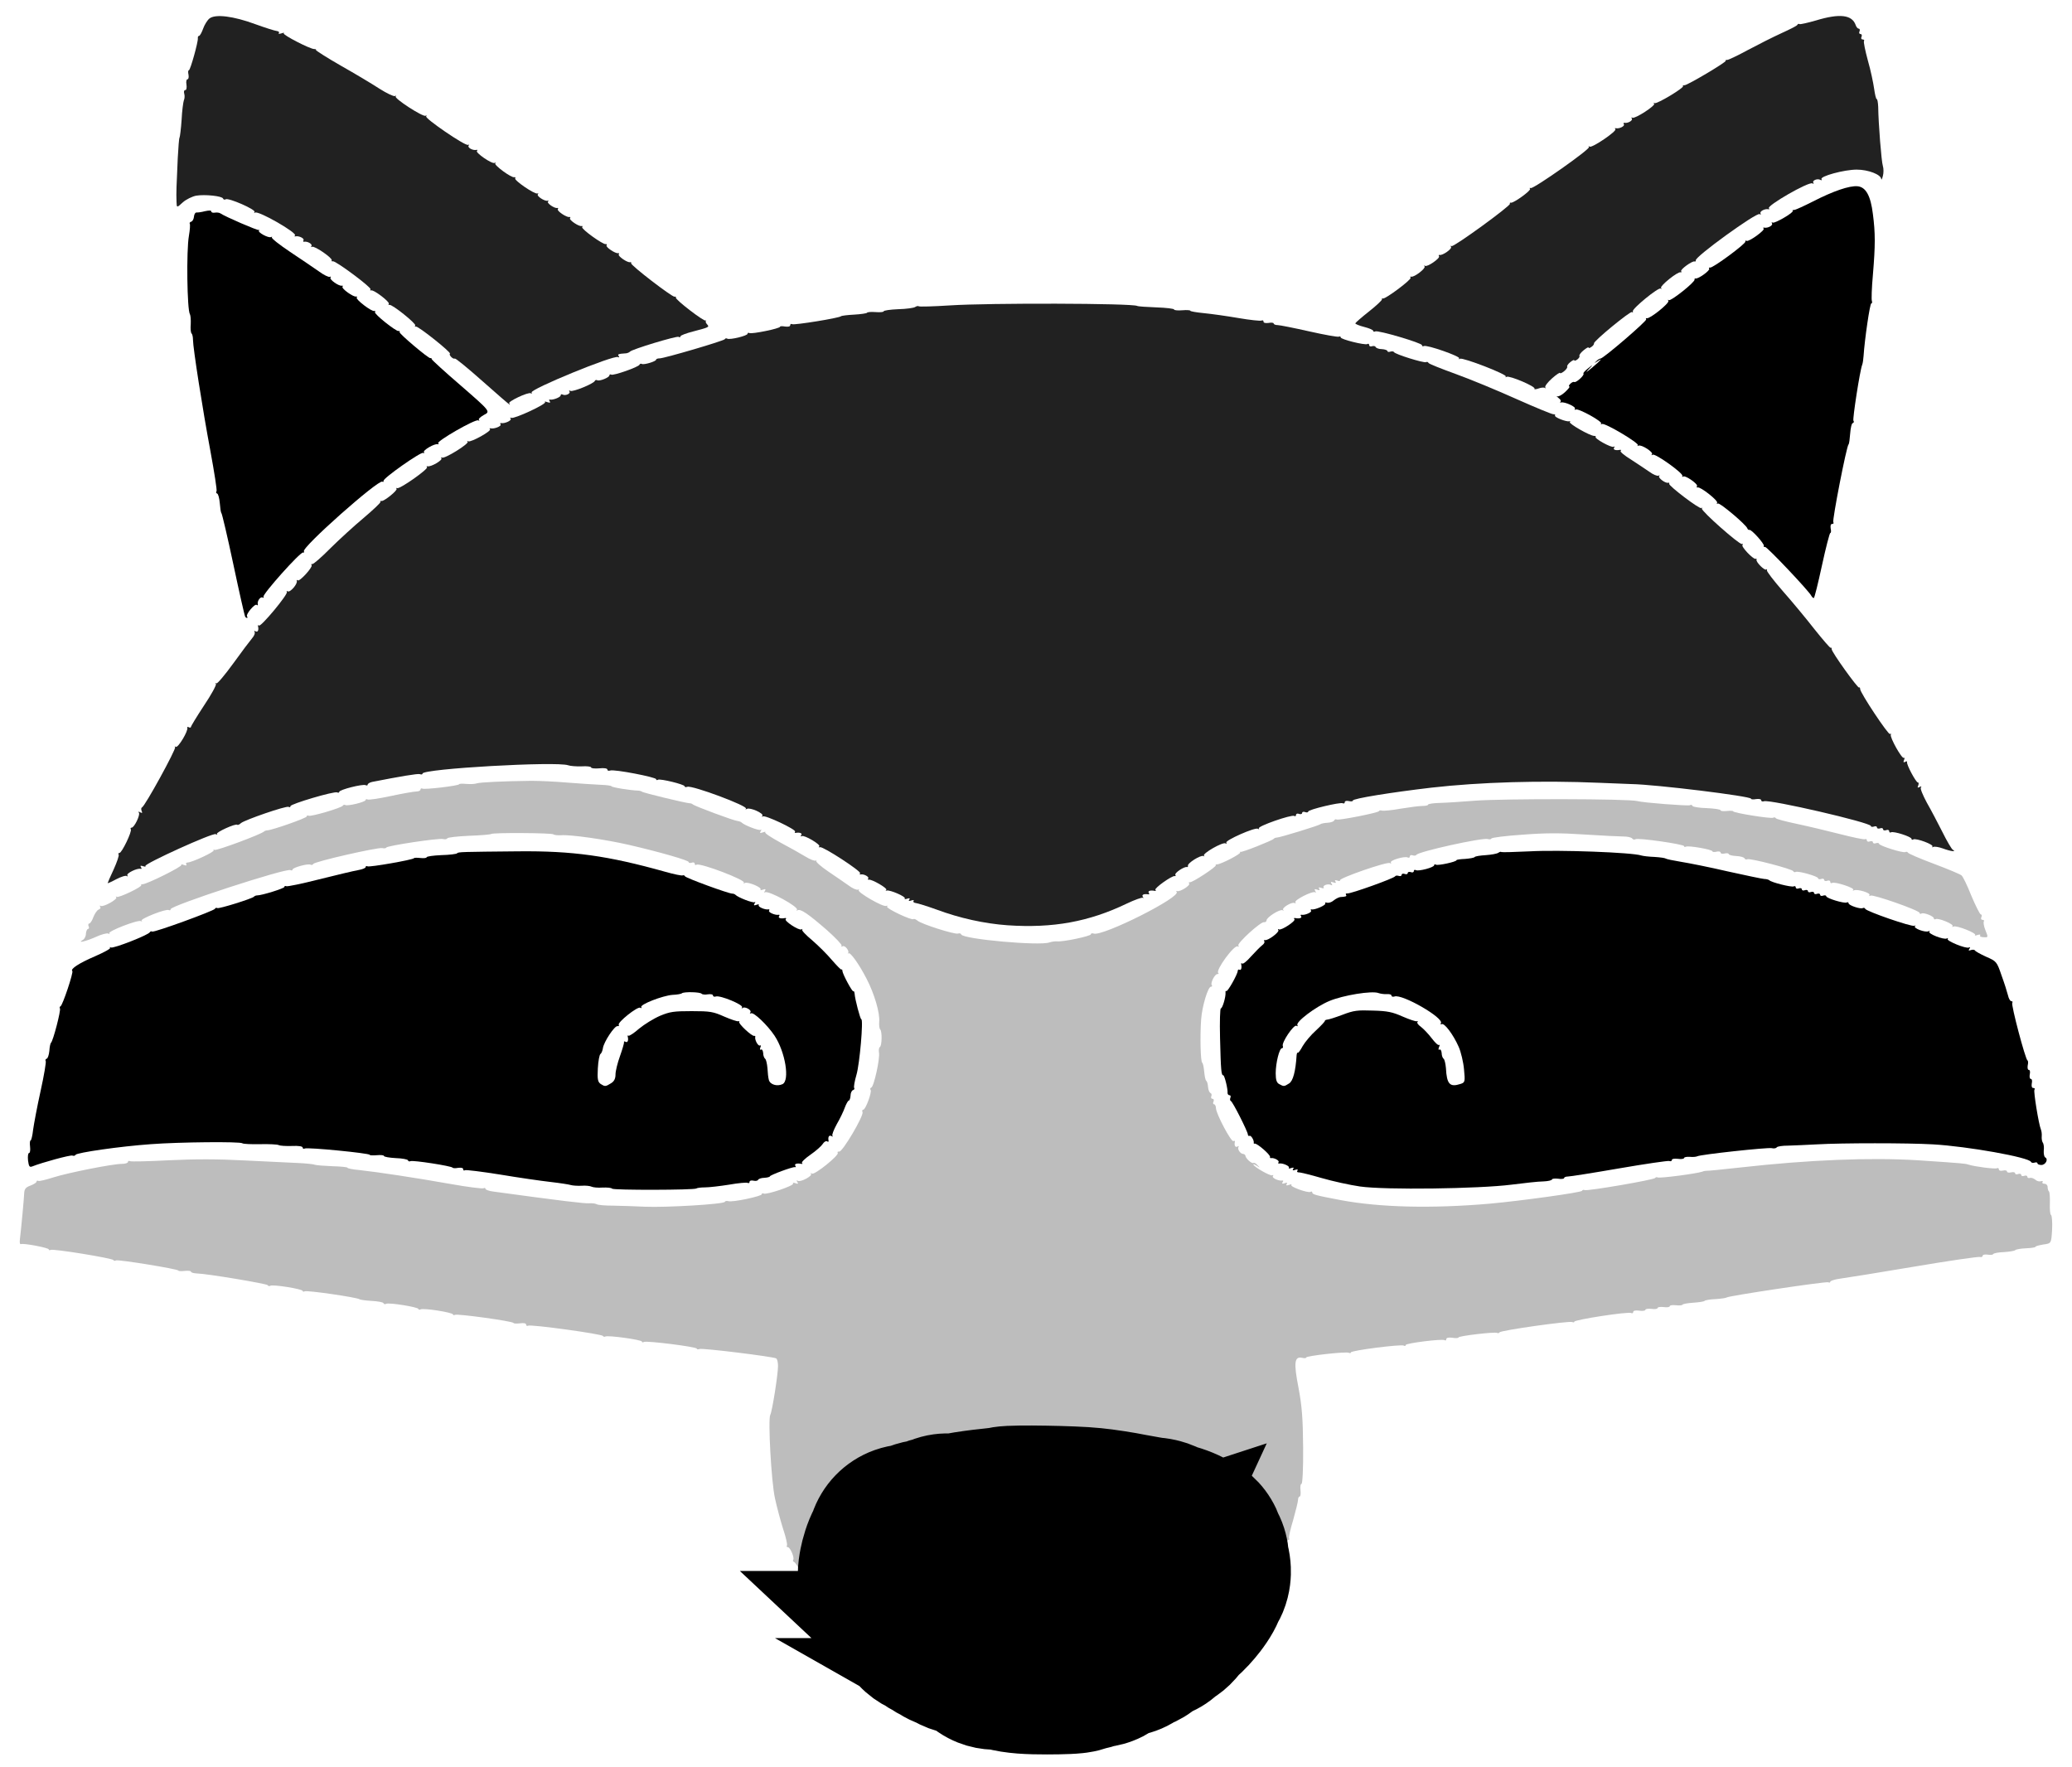 <svg width="102" height="87" viewBox="0 0 102 87" fill="none" xmlns="http://www.w3.org/2000/svg">
<path d="M49.9 83.619C48.78 83.566 47.35 83.343 46.36 83.067C46.09 82.996 45.83 82.951 45.78 82.978C45.74 83.005 45.7 82.987 45.7 82.943C45.7 82.836 44.9 82.56 44.77 82.631C44.71 82.658 44.7 82.64 44.73 82.596C44.79 82.507 44.36 82.337 44.17 82.382C44.12 82.391 44.11 82.355 44.14 82.311C44.18 82.266 44.11 82.204 44 82.168C43.9 82.142 43.54 81.937 43.21 81.723C42.89 81.51 42.58 81.359 42.54 81.394C42.5 81.43 42.5 81.412 42.54 81.35C42.58 81.287 42.51 81.181 42.37 81.1C42.23 81.029 41.9 80.727 41.63 80.433C41.35 80.148 41.09 79.935 41.05 79.97C41.02 80.006 40.99 79.988 41.01 79.944C41.05 79.792 40.89 79.543 40.79 79.597C40.74 79.623 40.7 79.614 40.71 79.57C40.74 79.392 40.69 79.267 40.6 79.321C40.54 79.356 40.5 79.347 40.51 79.303C40.54 79.125 40.49 79 40.4 79.054C40.34 79.089 40.31 79.08 40.32 79.036C40.37 78.876 40.18 78.564 40.07 78.618C40 78.653 39.98 78.653 40.02 78.609C40.1 78.537 39.23 76.936 39.09 76.891C39.04 76.873 39.02 76.829 39.05 76.784C39.12 76.686 38.9 76.162 38.78 76.162C38.73 76.162 38.71 76.126 38.74 76.081C38.77 76.046 38.69 75.672 38.55 75.263C38.42 74.853 38.24 74.177 38.15 73.759C37.97 72.967 37.8 69.852 37.92 69.647C38.01 69.496 38.3 67.663 38.3 67.245C38.3 67.067 38.26 66.897 38.21 66.871C38.05 66.782 34.59 66.355 34.44 66.408C34.36 66.435 34.3 66.426 34.3 66.39C34.3 66.301 31.82 65.99 31.7 66.061C31.64 66.097 31.6 66.079 31.6 66.043C31.6 65.954 29.93 65.723 29.8 65.794C29.76 65.821 29.7 65.803 29.68 65.767C29.64 65.669 26.14 65.189 26 65.26C25.95 65.287 25.9 65.269 25.9 65.207C25.9 65.144 25.79 65.118 25.6 65.144C25.44 65.162 25.29 65.162 25.28 65.127C25.24 65.038 22.52 64.664 22.4 64.726C22.35 64.753 22.3 64.744 22.3 64.708C22.3 64.611 20.84 64.379 20.7 64.459C20.65 64.486 20.6 64.477 20.6 64.441C20.6 64.344 19.14 64.112 19.01 64.183C18.96 64.219 18.9 64.201 18.88 64.157C18.87 64.103 18.6 64.059 18.3 64.041C18 64.023 17.73 63.987 17.7 63.961C17.61 63.872 15.11 63.507 15 63.569C14.95 63.596 14.9 63.587 14.9 63.551C14.9 63.454 13.44 63.222 13.31 63.293C13.26 63.329 13.2 63.311 13.18 63.267C13.15 63.196 10.17 62.697 9.68 62.688C9.52 62.679 9.4 62.644 9.4 62.599C9.4 62.564 9.27 62.546 9.1 62.564C8.94 62.581 8.79 62.581 8.78 62.546C8.74 62.466 5.82 61.994 5.71 62.047C5.66 62.083 5.6 62.065 5.58 62.03C5.54 61.941 2.61 61.46 2.49 61.531C2.44 61.558 2.4 61.54 2.4 61.505C2.4 61.425 1.13 61.184 1.02 61.247C0.98 61.264 0.96 61.158 0.98 61.006C1.06 60.312 1.18 59.004 1.19 58.755C1.2 58.532 1.26 58.452 1.5 58.363C1.67 58.301 1.8 58.212 1.8 58.167C1.8 58.123 1.84 58.105 1.88 58.132C1.93 58.159 2.26 58.078 2.62 57.963C3.35 57.731 5.54 57.295 6 57.295C6.17 57.295 6.3 57.251 6.3 57.197C6.3 57.153 6.34 57.135 6.4 57.162C6.45 57.189 7.32 57.171 8.32 57.117C9.63 57.055 10.69 57.055 12.05 57.126C13.1 57.18 14.27 57.233 14.65 57.251C15.04 57.269 15.42 57.304 15.5 57.34C15.59 57.367 15.98 57.393 16.38 57.411C16.77 57.42 17.1 57.456 17.1 57.482C17.1 57.518 17.36 57.571 17.68 57.598C18.59 57.696 20.52 57.989 22.17 58.283C23.01 58.434 23.74 58.523 23.8 58.497C23.85 58.47 23.9 58.479 23.9 58.523C23.9 58.568 24.07 58.63 24.28 58.657C27.66 59.12 28.79 59.253 29 59.235C29.14 59.227 29.31 59.244 29.37 59.28C29.44 59.324 29.8 59.351 30.17 59.351C30.55 59.36 31.26 59.378 31.75 59.404C32.79 59.449 35.64 59.28 35.68 59.164C35.7 59.12 35.78 59.111 35.85 59.129C36.04 59.2 37.5 58.888 37.5 58.791C37.5 58.746 37.54 58.728 37.59 58.755C37.72 58.835 39.11 58.363 39.04 58.265C39.01 58.221 39.07 58.212 39.16 58.248C39.29 58.292 39.31 58.274 39.25 58.185C39.2 58.114 39.21 58.087 39.28 58.132C39.42 58.203 40.02 57.883 39.92 57.785C39.88 57.74 39.9 57.74 39.97 57.776C40.11 57.847 41.32 56.868 41.24 56.753C41.21 56.708 41.24 56.681 41.31 56.69C41.47 56.726 42.53 54.919 42.46 54.75C42.43 54.679 42.45 54.626 42.5 54.626C42.61 54.626 42.93 53.763 42.86 53.656C42.82 53.611 42.84 53.558 42.89 53.54C43.02 53.504 43.33 52.09 43.27 51.814C43.25 51.698 43.27 51.573 43.31 51.547C43.42 51.493 43.43 50.764 43.33 50.675C43.29 50.639 43.27 50.479 43.28 50.319C43.33 49.883 43.04 48.913 42.66 48.183C42.28 47.444 41.86 46.866 41.77 46.928C41.73 46.955 41.72 46.946 41.75 46.919C41.83 46.812 41.59 46.519 41.48 46.581C41.42 46.617 41.4 46.608 41.43 46.554C41.46 46.51 41.14 46.172 40.72 45.798C39.78 44.979 39.41 44.73 39.26 44.81C39.2 44.837 39.18 44.828 39.23 44.792C39.36 44.659 37.8 43.804 37.65 43.929C37.6 43.965 37.61 43.938 37.65 43.867C37.71 43.769 37.69 43.751 37.56 43.795C37.47 43.831 37.41 43.822 37.44 43.787C37.51 43.68 36.81 43.395 36.67 43.466C36.6 43.502 36.58 43.502 36.62 43.457C36.75 43.333 34.48 42.469 34.29 42.567C34.24 42.603 34.2 42.576 34.2 42.523C34.2 42.461 34.13 42.434 34.05 42.47C33.97 42.496 33.9 42.478 33.9 42.434C33.9 42.354 32.49 41.944 30.95 41.589C29.79 41.322 28.09 41.081 27.63 41.117C27.45 41.126 27.28 41.108 27.24 41.072C27.16 41.001 24.26 40.983 24.18 41.055C24.15 41.081 23.66 41.126 23.09 41.144C22.52 41.17 22.04 41.224 22.02 41.268C22 41.313 21.91 41.331 21.81 41.304C21.58 41.25 19.06 41.633 19.02 41.722C19 41.758 18.91 41.775 18.82 41.749C18.6 41.704 15.46 42.416 15.42 42.532C15.4 42.576 15.34 42.594 15.29 42.567C15.17 42.496 14.4 42.71 14.4 42.808C14.4 42.852 14.35 42.861 14.3 42.834C14.09 42.719 8.4 44.579 8.4 44.757C8.4 44.81 8.36 44.828 8.31 44.801C8.18 44.721 6.88 45.237 6.97 45.326C7.02 45.362 7 45.371 6.94 45.344C6.79 45.264 5.28 45.851 5.38 45.949C5.42 45.985 5.4 45.994 5.33 45.958C5.26 45.922 4.98 46.002 4.71 46.127C4.23 46.341 3.77 46.447 4.08 46.27C4.16 46.225 4.23 46.092 4.23 45.958C4.24 45.833 4.29 45.727 4.34 45.727C4.38 45.727 4.4 45.664 4.36 45.593C4.33 45.522 4.35 45.46 4.4 45.46C4.44 45.46 4.54 45.317 4.6 45.139C4.67 44.97 4.78 44.801 4.86 44.774C4.94 44.748 4.97 44.685 4.93 44.632C4.9 44.587 4.91 44.561 4.96 44.596C5.09 44.668 5.82 44.258 5.72 44.169C5.68 44.134 5.7 44.116 5.75 44.151C5.86 44.205 7.03 43.644 6.95 43.573C6.92 43.555 6.96 43.529 7.02 43.529C7.25 43.52 9 42.648 8.93 42.576C8.89 42.541 8.94 42.541 9.04 42.576C9.16 42.621 9.21 42.612 9.17 42.55C9.14 42.505 9.16 42.461 9.23 42.461C9.46 42.452 10.59 41.927 10.52 41.855C10.48 41.811 10.5 41.811 10.56 41.838C10.66 41.891 12.88 41.063 13 40.93C13.03 40.903 13.1 40.877 13.15 40.877C13.37 40.877 15.1 40.272 15.1 40.191C15.1 40.147 15.14 40.129 15.19 40.156C15.29 40.218 16.84 39.764 16.88 39.657C16.9 39.622 16.96 39.604 17 39.631C17.12 39.693 18 39.48 18 39.382C18 39.346 18.04 39.328 18.09 39.355C18.14 39.391 18.66 39.31 19.24 39.186C19.82 39.061 20.39 38.963 20.5 38.963C20.61 38.963 20.7 38.919 20.7 38.865C20.7 38.821 20.74 38.794 20.79 38.821C20.9 38.883 22.6 38.678 22.6 38.607C22.6 38.581 22.76 38.572 22.95 38.59C23.14 38.607 23.38 38.598 23.47 38.563C23.64 38.51 24.72 38.456 26.15 38.438C26.54 38.438 27.35 38.474 27.95 38.527C28.56 38.572 29.29 38.625 29.57 38.634C29.86 38.643 30.1 38.678 30.1 38.705C30.1 38.759 31.04 38.91 31.4 38.919C31.48 38.919 31.57 38.946 31.6 38.972C31.65 39.026 33.78 39.542 33.95 39.542C34.01 39.542 34.07 39.568 34.1 39.595C34.17 39.675 36.11 40.396 36.3 40.414C36.38 40.423 36.47 40.458 36.5 40.485C36.62 40.618 37.38 40.912 37.45 40.85C37.5 40.814 37.49 40.841 37.45 40.912C37.39 41.01 37.41 41.028 37.56 40.974C37.66 40.939 37.71 40.939 37.67 40.974C37.63 41.01 37.97 41.233 38.41 41.473C38.86 41.713 39.42 42.025 39.65 42.167C39.88 42.309 40.11 42.398 40.16 42.363C40.21 42.327 40.22 42.336 40.18 42.372C40.14 42.416 40.41 42.656 40.78 42.906C41.15 43.155 41.6 43.466 41.79 43.6C41.98 43.742 42.18 43.822 42.24 43.795C42.3 43.769 42.31 43.778 42.27 43.813C42.17 43.911 43.49 44.676 43.63 44.596C43.68 44.57 43.7 44.579 43.67 44.632C43.61 44.721 44.89 45.326 44.97 45.246C45 45.219 45.08 45.255 45.16 45.317C45.34 45.486 47 46.011 47.16 45.958C47.23 45.931 47.3 45.949 47.32 46.002C47.41 46.234 51.19 46.572 51.66 46.394C51.77 46.358 51.93 46.332 52.03 46.341C52.32 46.376 53.7 46.083 53.7 45.994C53.7 45.949 53.76 45.931 53.84 45.958C54.28 46.109 58.19 44.143 57.92 43.902C57.88 43.867 57.9 43.858 57.95 43.867C58.1 43.911 58.61 43.582 58.54 43.493C58.51 43.449 58.52 43.422 58.57 43.431C58.68 43.466 59.91 42.656 59.85 42.594C59.82 42.576 59.86 42.55 59.92 42.55C60.12 42.541 61.11 42.025 61.05 41.962C61.02 41.927 61.03 41.918 61.06 41.936C61.12 41.98 62.62 41.384 62.7 41.295C62.73 41.259 62.8 41.233 62.85 41.233C63 41.233 64.94 40.636 65 40.574C65.03 40.547 65.18 40.512 65.35 40.503C65.51 40.494 65.66 40.441 65.68 40.387C65.7 40.343 65.75 40.316 65.8 40.343C65.9 40.396 67.84 40.013 67.88 39.933C67.9 39.889 67.97 39.88 68.03 39.907C68.1 39.924 68.52 39.889 68.95 39.809C69.39 39.737 69.87 39.675 70.03 39.675C70.18 39.675 70.3 39.648 70.3 39.613C70.3 39.568 70.58 39.533 70.93 39.524C71.27 39.515 72.02 39.462 72.6 39.417C74 39.31 80.2 39.319 80.6 39.435C80.88 39.515 83.1 39.684 83.19 39.64C83.24 39.604 83.3 39.622 83.32 39.675C83.33 39.72 83.65 39.773 84.02 39.782C84.4 39.8 84.7 39.844 84.7 39.889C84.7 39.924 84.83 39.942 85 39.924C85.16 39.907 85.31 39.907 85.32 39.942C85.36 40.022 87.19 40.316 87.29 40.254C87.34 40.227 87.4 40.236 87.42 40.28C87.43 40.316 87.9 40.441 88.45 40.556C89 40.672 89.96 40.903 90.59 41.063C91.22 41.224 91.77 41.339 91.81 41.313C91.86 41.286 91.9 41.313 91.9 41.366C91.9 41.428 91.97 41.455 92.05 41.419C92.13 41.393 92.2 41.411 92.2 41.464C92.2 41.517 92.27 41.544 92.35 41.508C92.43 41.482 92.5 41.5 92.5 41.535C92.5 41.633 93.69 42.007 93.8 41.944C93.85 41.918 93.9 41.936 93.92 41.971C93.93 42.016 94.51 42.265 95.2 42.523C95.89 42.781 96.5 43.039 96.56 43.093C96.63 43.146 96.85 43.6 97.05 44.107C97.26 44.605 97.47 45.015 97.51 45.015C97.56 45.015 97.57 45.077 97.54 45.148C97.5 45.219 97.53 45.282 97.6 45.282C97.66 45.282 97.69 45.317 97.66 45.362C97.63 45.406 97.66 45.602 97.74 45.798C97.88 46.145 97.88 46.154 97.65 46.136C97.52 46.136 97.44 46.092 97.48 46.047C97.51 46.002 97.45 45.994 97.34 46.029C97.24 46.065 97.19 46.065 97.23 46.029C97.32 45.94 96.31 45.54 96.17 45.611C96.1 45.638 96.08 45.638 96.12 45.593C96.21 45.504 95.42 45.175 95.29 45.246C95.24 45.273 95.2 45.255 95.2 45.211C95.2 45.104 94.71 44.908 94.59 44.97C94.54 45.006 94.5 44.988 94.5 44.944C94.5 44.819 92.21 44.018 92.08 44.089C92.02 44.125 92 44.116 92.03 44.062C92.1 43.956 91.42 43.751 91.26 43.831C91.2 43.858 91.19 43.849 91.23 43.804C91.32 43.715 90.32 43.386 90.19 43.466C90.14 43.493 90.1 43.466 90.1 43.413C90.1 43.351 90.03 43.324 89.95 43.359C89.87 43.386 89.8 43.368 89.8 43.315C89.8 43.262 89.73 43.235 89.65 43.27C89.57 43.297 89.5 43.279 89.5 43.235C89.5 43.137 88.51 42.861 88.4 42.923C88.35 42.95 88.3 42.932 88.28 42.888C88.24 42.781 86.13 42.229 86.01 42.3C85.96 42.327 85.9 42.3 85.88 42.256C85.86 42.203 85.68 42.149 85.47 42.14C85.27 42.131 85.1 42.087 85.1 42.042C85.1 42.007 85.01 41.989 84.9 42.016C84.79 42.042 84.7 42.025 84.7 41.971C84.7 41.918 84.61 41.9 84.5 41.927C84.39 41.953 84.3 41.944 84.3 41.909C84.3 41.82 83.12 41.615 83 41.678C82.94 41.704 82.9 41.695 82.9 41.651C82.9 41.562 80.65 41.233 80.51 41.313C80.46 41.348 80.38 41.331 80.35 41.277C80.31 41.224 80.12 41.179 79.92 41.179C79.72 41.179 78.85 41.135 78 41.081C76.81 41.001 76.1 41.001 74.95 41.09C74.13 41.144 73.44 41.233 73.42 41.277C73.4 41.322 73.32 41.331 73.24 41.304C72.99 41.224 69.79 41.927 69.72 42.087C69.7 42.123 69.62 42.131 69.54 42.105C69.46 42.078 69.4 42.105 69.4 42.167C69.4 42.22 69.36 42.238 69.3 42.212C69.15 42.131 68.4 42.354 68.47 42.461C68.5 42.514 68.48 42.523 68.42 42.487C68.28 42.407 65.89 43.235 65.96 43.342C65.99 43.377 65.93 43.386 65.84 43.351C65.72 43.315 65.69 43.324 65.74 43.395C65.79 43.466 65.75 43.484 65.64 43.44C65.51 43.395 65.49 43.413 65.55 43.502C65.6 43.573 65.59 43.6 65.52 43.564C65.38 43.484 65.09 43.591 65.16 43.689C65.19 43.733 65.13 43.742 65.04 43.706C64.92 43.671 64.89 43.68 64.94 43.751C64.99 43.822 64.95 43.84 64.84 43.795C64.71 43.751 64.69 43.769 64.75 43.867C64.79 43.938 64.8 43.965 64.75 43.929C64.64 43.831 63.69 44.312 63.77 44.418C63.8 44.472 63.79 44.481 63.73 44.454C63.6 44.383 63.08 44.694 63.17 44.792C63.22 44.828 63.2 44.837 63.14 44.81C63.01 44.739 62.35 45.157 62.35 45.308C62.34 45.371 62.29 45.406 62.23 45.397C62.06 45.362 60.89 46.438 60.96 46.545C61 46.599 60.99 46.617 60.93 46.59C60.76 46.492 59.83 47.764 59.97 47.898C60.01 47.925 59.99 47.951 59.93 47.951C59.8 47.951 59.58 48.387 59.65 48.494C59.69 48.539 59.67 48.574 59.61 48.574C59.47 48.574 59.18 49.518 59.13 50.176C59.07 51.022 59.1 52.25 59.18 52.312C59.22 52.339 59.26 52.534 59.28 52.757C59.3 52.971 59.34 53.175 59.38 53.202C59.42 53.228 59.46 53.362 59.47 53.513C59.48 53.656 59.54 53.789 59.59 53.807C59.64 53.825 59.66 53.896 59.63 53.967C59.6 54.038 59.63 54.092 59.69 54.092C59.75 54.092 59.77 54.154 59.74 54.225C59.7 54.296 59.72 54.359 59.76 54.359C59.81 54.359 59.86 54.448 59.86 54.563C59.88 54.857 60.61 56.236 60.72 56.174C60.76 56.147 60.8 56.156 60.79 56.201C60.75 56.388 60.81 56.503 60.92 56.441C60.98 56.406 61 56.414 60.97 56.459C60.9 56.566 61.06 56.806 61.2 56.806C61.25 56.806 61.3 56.85 61.31 56.895C61.32 57.028 61.62 57.295 61.7 57.251C61.74 57.224 61.84 57.278 61.91 57.367C62.04 57.5 62.03 57.509 61.88 57.393C61.78 57.331 61.7 57.295 61.7 57.322C61.7 57.429 62.54 57.91 62.63 57.856C62.69 57.829 62.7 57.847 62.66 57.901C62.6 57.989 62.96 58.15 63.13 58.114C63.18 58.105 63.18 58.141 63.14 58.194C63.09 58.274 63.12 58.283 63.24 58.248C63.35 58.203 63.39 58.221 63.34 58.292C63.29 58.363 63.33 58.372 63.46 58.328C63.56 58.292 63.61 58.292 63.57 58.328C63.48 58.417 64.38 58.737 64.51 58.675C64.56 58.639 64.6 58.657 64.6 58.702C64.6 58.799 64.76 58.844 65.98 59.075C67.91 59.44 70.48 59.502 73.35 59.253C74.91 59.111 77.85 58.702 77.88 58.621C77.9 58.577 77.96 58.559 78 58.586C78.12 58.648 81.44 58.078 81.48 57.989C81.5 57.954 81.56 57.936 81.6 57.963C81.69 58.016 83.53 57.776 83.8 57.678C83.88 57.642 83.98 57.634 84.02 57.634C84.06 57.642 84.81 57.571 85.67 57.473C89.06 57.091 92.1 56.975 94.4 57.117C96.68 57.269 96.74 57.278 96.9 57.331C97.2 57.429 98.23 57.562 98.31 57.509C98.36 57.482 98.4 57.509 98.4 57.571C98.4 57.625 98.48 57.651 98.6 57.625C98.71 57.598 98.8 57.616 98.8 57.669C98.8 57.723 98.89 57.74 99 57.714C99.11 57.687 99.2 57.705 99.2 57.758C99.2 57.812 99.27 57.829 99.35 57.794C99.43 57.767 99.5 57.785 99.5 57.838C99.5 57.892 99.57 57.918 99.65 57.883C99.73 57.856 99.8 57.874 99.8 57.927C99.8 57.981 99.86 58.007 99.92 57.989C99.99 57.963 100.11 58.007 100.19 58.07C100.26 58.141 100.39 58.176 100.47 58.15C100.55 58.123 100.58 58.141 100.55 58.185C100.52 58.239 100.56 58.274 100.64 58.274C100.73 58.274 100.8 58.346 100.8 58.434C100.8 58.523 100.83 58.63 100.87 58.657C100.9 58.693 100.92 58.96 100.91 59.244C100.9 59.529 100.92 59.787 100.97 59.814C101.01 59.841 101.04 60.161 101.02 60.535C100.98 61.211 100.98 61.211 100.59 61.264C100.38 61.3 100.2 61.344 100.2 61.38C100.2 61.407 99.99 61.442 99.73 61.451C99.48 61.46 99.24 61.505 99.21 61.54C99.18 61.576 98.93 61.62 98.65 61.638C98.38 61.647 98.14 61.692 98.12 61.736C98.11 61.772 97.98 61.789 97.85 61.763C97.71 61.745 97.6 61.763 97.6 61.825C97.6 61.87 97.54 61.896 97.47 61.878C97.41 61.852 95.93 62.065 94.2 62.359C92.47 62.653 90.84 62.911 90.58 62.946C90.31 62.982 90.1 63.053 90.1 63.098C90.1 63.142 90.06 63.151 90 63.124C89.9 63.071 85.09 63.792 85 63.872C84.97 63.898 84.73 63.934 84.46 63.952C84.18 63.961 83.94 64.005 83.91 64.041C83.87 64.076 83.63 64.112 83.35 64.13C83.08 64.148 82.84 64.192 82.82 64.228C82.81 64.263 82.66 64.272 82.5 64.254C82.33 64.237 82.2 64.254 82.2 64.299C82.2 64.344 82.07 64.37 81.9 64.344C81.74 64.326 81.6 64.344 81.6 64.388C81.6 64.433 81.47 64.459 81.3 64.433C81.14 64.415 81 64.433 81 64.477C81 64.522 80.87 64.548 80.7 64.522C80.51 64.495 80.4 64.522 80.4 64.584C80.4 64.646 80.35 64.664 80.3 64.637C80.16 64.557 77.5 64.966 77.5 65.064C77.5 65.1 77.46 65.109 77.4 65.082C77.27 65.011 73.86 65.492 73.82 65.589C73.8 65.625 73.74 65.643 73.7 65.616C73.58 65.554 71.8 65.767 71.8 65.838C71.8 65.874 71.67 65.883 71.5 65.856C71.31 65.83 71.2 65.856 71.2 65.919C71.2 65.981 71.16 66.008 71.11 65.972C70.97 65.901 69.2 66.123 69.2 66.212C69.2 66.257 69.16 66.275 69.1 66.239C68.97 66.168 66.5 66.479 66.5 66.577C66.5 66.613 66.46 66.622 66.4 66.595C66.27 66.524 64.3 66.746 64.3 66.826C64.3 66.862 64.21 66.871 64.11 66.844C63.72 66.755 63.68 67.076 63.92 68.304C64.09 69.202 64.14 69.825 64.15 71.249C64.16 72.281 64.12 73.047 64.07 73.047C64.02 73.047 64 73.189 64.02 73.358C64.04 73.527 64.02 73.67 63.98 73.67C63.94 73.67 63.9 73.741 63.9 73.83C63.9 73.919 63.79 74.364 63.66 74.827C63.52 75.281 63.43 75.69 63.46 75.734C63.49 75.77 63.47 75.805 63.43 75.805C63.38 75.805 63.26 76.019 63.15 76.277C62.66 77.532 61.67 79.134 60.84 80.041C60.65 80.237 60.54 80.433 60.58 80.469C60.62 80.504 60.6 80.522 60.55 80.504C60.41 80.469 59.54 81.234 59.58 81.359C59.6 81.412 59.58 81.43 59.54 81.394C59.5 81.359 59.31 81.439 59.11 81.581C58.91 81.715 58.51 81.955 58.23 82.097C57.94 82.24 57.72 82.382 57.75 82.409C57.78 82.426 57.74 82.453 57.66 82.453C57.44 82.453 56.9 82.676 56.9 82.765C56.9 82.809 56.86 82.827 56.81 82.8C56.7 82.738 56.1 82.916 56.1 83.023C56.1 83.058 56.03 83.076 55.95 83.049C55.87 83.014 55.8 83.04 55.8 83.103C55.8 83.156 55.76 83.183 55.71 83.156C55.6 83.094 54.6 83.281 54.6 83.361C54.6 83.388 54.36 83.423 54.07 83.441C53.79 83.45 53.54 83.494 53.52 83.548C53.5 83.592 53.43 83.61 53.37 83.592C53.3 83.566 52.76 83.583 52.15 83.619C51.55 83.654 50.53 83.654 49.9 83.619ZM53.63 81.955C53.94 81.848 54.2 81.715 54.2 81.67C54.2 81.617 54.24 81.599 54.29 81.634C54.43 81.706 55.5 81.216 55.43 81.118C55.4 81.065 55.41 81.056 55.47 81.083C55.65 81.181 57.25 80.246 57.12 80.122C57.08 80.077 57.1 80.068 57.16 80.104C57.21 80.13 57.39 80.059 57.56 79.935C57.72 79.81 57.78 79.739 57.7 79.775C57.62 79.81 57.57 79.819 57.6 79.783C57.63 79.757 57.7 79.73 57.75 79.721C57.93 79.703 58.59 79.072 58.53 78.983C58.5 78.929 58.52 78.92 58.58 78.956C58.71 79.027 58.93 78.707 58.82 78.609C58.78 78.564 58.8 78.564 58.86 78.591C59 78.662 59.35 78.004 59.26 77.861C59.22 77.808 59.24 77.763 59.29 77.763C59.45 77.763 59.42 76.962 59.24 76.5C59.16 76.277 58.94 75.939 58.75 75.743C58.47 75.45 58.28 75.352 57.53 75.156C57.05 75.022 56.51 74.898 56.35 74.889C56.18 74.88 56.03 74.844 56 74.809C55.93 74.738 54.14 74.453 53.92 74.488C53.82 74.497 53.69 74.471 53.61 74.426C53.34 74.284 49.75 74.337 48.45 74.506C47.79 74.586 47.23 74.702 47.22 74.746C47.2 74.791 47.14 74.809 47.09 74.773C46.97 74.711 45.36 75.085 45.32 75.183C45.3 75.227 45.22 75.236 45.14 75.209C45.06 75.183 45 75.209 45 75.272C45 75.325 44.96 75.352 44.9 75.316C44.63 75.174 43.78 75.743 43.98 75.939C44.02 75.984 44 75.984 43.94 75.957C43.8 75.886 43.46 76.473 43.55 76.606C43.58 76.66 43.56 76.695 43.51 76.695C43.44 76.695 43.4 76.918 43.4 77.256C43.4 77.906 43.48 78.226 43.63 78.146C43.69 78.11 43.7 78.137 43.66 78.199C43.61 78.262 43.69 78.448 43.83 78.635C44.18 79.116 45.11 79.908 45.23 79.837C45.29 79.81 45.3 79.828 45.26 79.881C45.19 79.988 45.58 80.219 45.75 80.175C45.81 80.166 45.82 80.184 45.77 80.219C45.68 80.308 46.51 80.798 46.63 80.727C46.69 80.7 46.7 80.718 46.66 80.771C46.6 80.86 46.96 81.02 47.13 80.985C47.18 80.976 47.19 80.994 47.16 81.038C47.1 81.136 48.58 81.786 48.71 81.723C48.76 81.688 48.8 81.706 48.8 81.759C48.8 81.812 49.08 81.928 49.43 82.026C49.96 82.186 50.26 82.204 51.55 82.177C52.82 82.159 53.14 82.124 53.63 81.955Z" fill="#BDBDBD"/>
<path d="M48.678 81.361C48.714 81.311 48.751 81.255 48.787 81.194C48.748 81.259 48.711 81.315 48.678 81.361C48.676 81.364 48.675 81.366 48.673 81.368C48.665 81.378 48.658 81.388 48.651 81.398C48.658 81.388 48.666 81.378 48.673 81.368C48.675 81.366 48.676 81.364 48.678 81.361ZM48.951 81.576C48.987 81.528 49.024 81.474 49.061 81.415C49.017 81.485 48.978 81.539 48.951 81.576ZM48.926 83.6C48.926 83.6 48.927 83.6 48.927 83.6L48.926 83.6ZM48.292 83.533C48.604 83.625 48.884 83.641 49.088 83.635C49.85 83.845 50.659 83.867 51.56 83.867C51.941 83.867 52.308 83.86 52.599 83.847C52.739 83.841 52.895 83.831 53.039 83.816C53.103 83.809 53.221 83.796 53.354 83.769C53.415 83.757 53.547 83.729 53.705 83.674C53.72 83.669 53.736 83.664 53.754 83.657C53.941 83.619 54.114 83.568 54.265 83.514C54.464 83.491 54.783 83.429 55.131 83.25C55.268 83.179 55.411 83.089 55.55 82.977C55.864 82.931 56.238 82.821 56.596 82.576C56.846 82.479 57.136 82.323 57.407 82.068C57.706 81.967 58.023 81.798 58.312 81.515C58.536 81.386 58.755 81.212 58.956 80.982C59.021 80.909 59.079 80.834 59.132 80.759C59.496 80.448 59.819 80.086 60.056 79.777C60.201 79.589 60.359 79.362 60.495 79.118C60.552 79.014 60.621 78.88 60.685 78.723C60.754 78.608 60.806 78.5 60.844 78.409C61.05 77.911 61.056 77.463 61.046 77.235C61.038 77.034 61.007 76.816 60.949 76.593C60.93 76.308 60.858 75.938 60.65 75.552C60.622 75.474 60.59 75.395 60.553 75.315C60.244 74.656 59.713 74.241 59.184 74.034C59.086 73.979 58.998 73.936 58.928 73.903C58.691 73.793 58.434 73.7 58.188 73.63C58.121 73.609 58.06 73.589 58.012 73.572C57.947 73.539 57.895 73.516 57.864 73.502C57.716 73.438 57.578 73.392 57.461 73.361C57.291 73.315 57.094 73.277 56.877 73.261C56.877 73.261 56.877 73.261 56.877 73.261C56.823 73.252 56.746 73.24 56.649 73.223C56.461 73.191 56.223 73.148 55.981 73.103C55.392 72.983 54.519 72.848 53.954 72.793C53.372 72.731 52.315 72.696 51.455 72.682C50.999 72.674 50.552 72.672 50.192 72.677C50.015 72.679 49.84 72.683 49.688 72.691C49.687 72.691 49.684 72.691 49.68 72.691C49.624 72.694 49.34 72.705 49.046 72.772C49.031 72.774 49.009 72.777 48.982 72.78C48.87 72.795 48.717 72.812 48.554 72.828C48.145 72.869 47.47 72.957 47.005 73.047C46.947 73.057 46.896 73.066 46.852 73.073C46.493 73.042 46.093 73.082 45.687 73.251C45.573 73.277 45.434 73.317 45.28 73.38C45.197 73.393 45.112 73.408 45.027 73.428C44.925 73.452 44.73 73.502 44.503 73.604C44.316 73.622 44.11 73.663 43.894 73.739C43.143 74.007 42.582 74.605 42.344 75.329C42.341 75.338 42.338 75.348 42.335 75.357C42.071 75.851 41.929 76.391 41.861 76.729C41.822 76.926 41.773 77.222 41.773 77.541C41.773 77.666 41.777 78.019 41.911 78.425C41.931 78.485 41.972 78.595 42.04 78.731C42.06 78.786 42.08 78.836 42.099 78.881C42.234 79.195 42.419 79.475 42.631 79.71L42.689 79.775L42.75 79.834C42.75 79.834 42.749 79.834 42.749 79.834C42.749 79.834 42.764 79.848 42.79 79.879C42.801 79.891 42.812 79.904 42.822 79.916C43.042 80.348 43.366 80.677 43.687 80.892C43.756 80.937 43.826 80.98 43.899 81.019C43.956 81.096 44.02 81.174 44.091 81.25C44.335 81.51 44.596 81.692 44.861 81.816C44.974 81.899 45.093 81.971 45.215 82.032C45.324 82.108 45.439 82.175 45.559 82.232C45.756 82.362 45.961 82.457 46.156 82.522C46.45 82.704 46.744 82.8 46.992 82.851C47.082 82.887 47.203 82.939 47.33 82.999C47.333 83 47.336 83.001 47.339 83.003C47.672 83.3 48.025 83.454 48.292 83.533ZM58.962 80.898C58.962 80.898 58.962 80.898 58.963 80.897L58.962 80.898ZM59.508 78.981L59.52 78.975C59.508 78.981 59.496 78.987 59.483 78.993C59.491 78.989 59.5 78.985 59.508 78.981ZM58.48 74.996C58.217 74.996 57.978 75.036 57.765 75.099L57.766 75.097C57.979 75.033 58.217 74.996 58.48 74.996ZM60.741 76.893C60.741 76.896 60.74 76.899 60.739 76.902C60.74 76.899 60.741 76.896 60.741 76.893ZM57.518 75.186C57.532 75.18 57.546 75.174 57.561 75.168L57.561 75.168C57.547 75.174 57.532 75.18 57.518 75.186ZM57.734 75.108C57.693 75.121 57.653 75.134 57.613 75.149L57.613 75.148C57.653 75.133 57.693 75.119 57.735 75.106L57.734 75.108ZM44.1 75.636C44.1 75.524 44.108 75.413 44.122 75.305C44.106 75.43 44.1 75.542 44.1 75.636ZM56.487 81.788C56.57 81.806 56.661 81.821 56.758 81.832C56.672 81.823 56.581 81.809 56.487 81.788ZM47.614 83.141C47.628 83.148 47.626 83.148 47.612 83.14C47.613 83.14 47.614 83.14 47.614 83.141ZM47.654 73.268C47.639 73.262 47.625 73.256 47.609 73.25C47.624 73.256 47.639 73.262 47.654 73.268ZM46.711 73.091C46.711 73.091 46.713 73.09 46.717 73.09C46.713 73.09 46.711 73.091 46.711 73.091Z" fill="black" stroke="black" stroke-width="5"/>
<path d="M30.13 58.515C30.1 58.47 29.89 58.452 29.66 58.461C29.43 58.479 29.19 58.452 29.12 58.417C29.05 58.381 28.83 58.354 28.62 58.372C28.42 58.381 28.18 58.363 28.1 58.337C28.02 58.31 27.57 58.239 27.1 58.185C26.63 58.132 25.52 57.972 24.62 57.821C23.72 57.678 22.94 57.58 22.89 57.607C22.84 57.642 22.8 57.616 22.8 57.553C22.8 57.491 22.7 57.473 22.55 57.491C22.42 57.518 22.29 57.509 22.28 57.482C22.24 57.402 20.31 57.1 20.2 57.162C20.16 57.189 20.1 57.171 20.08 57.117C20.07 57.073 19.79 57.02 19.48 57.011C19.16 56.993 18.9 56.948 18.9 56.904C18.9 56.868 18.74 56.85 18.55 56.868C18.36 56.886 18.2 56.877 18.2 56.85C18.2 56.77 15.13 56.468 15 56.539C14.95 56.566 14.9 56.548 14.9 56.495C14.9 56.432 14.71 56.397 14.37 56.414C14.08 56.423 13.78 56.406 13.72 56.37C13.65 56.334 13.24 56.316 12.8 56.325C12.36 56.334 11.97 56.316 11.93 56.281C11.83 56.192 8.84 56.219 7.43 56.325C5.91 56.432 3.76 56.744 3.72 56.85C3.7 56.895 3.63 56.913 3.56 56.886C3.46 56.85 2.08 57.224 1.59 57.42C1.45 57.473 1.42 57.42 1.38 57.126C1.36 56.922 1.38 56.761 1.43 56.761C1.48 56.761 1.5 56.619 1.48 56.45C1.46 56.281 1.47 56.139 1.51 56.139C1.54 56.139 1.6 55.898 1.63 55.614C1.67 55.329 1.83 54.465 2 53.7C2.17 52.935 2.28 52.267 2.25 52.232C2.22 52.187 2.24 52.134 2.3 52.116C2.35 52.107 2.41 51.929 2.43 51.733C2.44 51.538 2.48 51.36 2.51 51.333C2.61 51.262 3.01 49.722 2.95 49.642C2.92 49.607 2.94 49.553 2.98 49.535C3.08 49.5 3.63 47.853 3.56 47.8C3.45 47.702 3.9 47.408 4.67 47.079C5.12 46.883 5.46 46.697 5.42 46.661C5.38 46.617 5.4 46.617 5.46 46.643C5.58 46.706 7.33 46.02 7.38 45.887C7.4 45.851 7.45 45.833 7.49 45.86C7.59 45.913 10.54 44.837 10.58 44.739C10.6 44.694 10.65 44.676 10.7 44.703C10.78 44.748 12.41 44.24 12.5 44.143C12.53 44.107 12.6 44.08 12.65 44.08C12.89 44.08 14 43.733 14 43.662C14 43.617 14.04 43.6 14.09 43.626C14.14 43.653 14.87 43.502 15.71 43.288C16.56 43.075 17.42 42.87 17.63 42.834C17.83 42.799 18 42.736 18 42.683C18 42.639 18.04 42.621 18.09 42.648C18.19 42.701 20.33 42.327 20.38 42.247C20.39 42.22 20.54 42.22 20.7 42.238C20.87 42.256 21 42.238 21 42.203C21 42.158 21.33 42.114 21.72 42.096C22.12 42.087 22.47 42.042 22.5 42.007C22.55 41.936 22.74 41.936 25.5 41.909C28.19 41.882 29.92 42.123 32.74 42.914C33.18 43.039 33.57 43.119 33.61 43.093C33.65 43.075 33.7 43.093 33.72 43.137C33.75 43.217 35.86 43.991 36.05 43.991C36.11 43.991 36.17 44.018 36.2 44.045C36.32 44.178 37.08 44.472 37.15 44.41C37.2 44.374 37.19 44.401 37.15 44.472C37.09 44.57 37.11 44.587 37.24 44.543C37.33 44.507 37.38 44.516 37.35 44.561C37.3 44.641 37.67 44.801 37.83 44.766C37.88 44.757 37.89 44.783 37.86 44.828C37.8 44.908 38.17 45.068 38.33 45.032C38.38 45.024 38.39 45.05 38.35 45.104C38.29 45.193 38.44 45.237 38.65 45.193C38.7 45.184 38.72 45.211 38.68 45.246C38.58 45.326 39.32 45.816 39.45 45.753C39.5 45.718 39.52 45.727 39.49 45.762C39.45 45.798 39.67 46.029 39.98 46.287C40.28 46.545 40.72 46.981 40.95 47.257C41.19 47.533 41.4 47.747 41.42 47.729C41.45 47.702 41.47 47.738 41.47 47.8C41.48 47.951 41.96 48.85 42.01 48.797C42.04 48.779 42.06 48.832 42.07 48.913C42.09 49.206 42.35 50.176 42.4 50.176C42.51 50.176 42.32 52.383 42.16 52.917C42.07 53.22 42.02 53.513 42.05 53.558C42.08 53.593 42.05 53.647 41.99 53.665C41.93 53.682 41.87 53.807 41.87 53.941C41.86 54.074 41.82 54.181 41.78 54.181C41.75 54.181 41.66 54.332 41.59 54.519C41.53 54.697 41.35 55.071 41.19 55.346C41.04 55.622 40.94 55.88 40.98 55.916C41.02 55.961 40.99 55.961 40.93 55.925C40.81 55.863 40.75 55.969 40.79 56.165C40.8 56.21 40.76 56.219 40.71 56.183C40.65 56.156 40.56 56.219 40.5 56.316C40.44 56.414 40.17 56.655 39.9 56.842C39.63 57.028 39.44 57.215 39.48 57.251C39.52 57.286 39.51 57.304 39.45 57.295C39.24 57.251 39.09 57.295 39.15 57.384C39.19 57.438 39.18 57.465 39.13 57.456C39.03 57.429 37.9 57.847 37.9 57.91C37.9 57.936 37.78 57.972 37.63 57.981C37.48 57.981 37.34 58.034 37.32 58.078C37.31 58.123 37.2 58.15 37.1 58.123C36.98 58.096 36.9 58.123 36.9 58.176C36.9 58.239 36.86 58.257 36.8 58.23C36.75 58.203 36.34 58.239 35.89 58.319C35.44 58.39 34.91 58.452 34.71 58.452C34.5 58.452 34.31 58.479 34.28 58.506C34.19 58.586 30.19 58.595 30.13 58.515V58.515ZM30.08 53.326C30.23 53.237 30.3 53.104 30.3 52.89C30.3 52.73 30.4 52.321 30.52 51.992C30.64 51.653 30.73 51.342 30.72 51.306C30.7 51.262 30.74 51.253 30.8 51.288C30.9 51.342 30.95 51.208 30.9 51.022C30.89 50.977 30.91 50.959 30.94 50.986C30.97 51.013 31.21 50.861 31.46 50.639C31.72 50.425 32.18 50.141 32.49 50.007C32.98 49.802 33.18 49.776 34.05 49.776C34.96 49.776 35.11 49.802 35.65 50.043C35.98 50.185 36.29 50.292 36.35 50.274C36.4 50.265 36.42 50.274 36.39 50.301C36.32 50.372 37.01 51.022 37.13 50.995C37.17 50.986 37.19 51.004 37.18 51.039C37.14 51.182 37.32 51.511 37.41 51.467C37.46 51.44 37.47 51.484 37.43 51.564C37.4 51.653 37.41 51.698 37.46 51.671C37.51 51.636 37.56 51.716 37.57 51.84C37.57 51.965 37.62 52.09 37.67 52.125C37.71 52.152 37.76 52.356 37.78 52.579C37.79 52.801 37.82 53.068 37.85 53.166C37.91 53.389 38.25 53.495 38.52 53.371C38.89 53.193 38.66 51.787 38.13 50.986C37.78 50.461 37.1 49.811 36.97 49.883C36.91 49.909 36.9 49.891 36.94 49.838C37.02 49.722 36.66 49.526 36.55 49.624C36.5 49.66 36.5 49.642 36.53 49.589C36.61 49.464 35.45 48.984 35.24 49.055C35.16 49.082 35.1 49.055 35.1 49.01C35.1 48.948 34.99 48.93 34.85 48.948C34.71 48.975 34.57 48.957 34.54 48.921C34.48 48.832 33.67 48.815 33.57 48.895C33.54 48.93 33.33 48.966 33.11 48.975C32.62 49.01 31.48 49.455 31.57 49.58C31.6 49.633 31.58 49.642 31.52 49.607C31.38 49.535 30.38 50.336 30.46 50.452C30.49 50.496 30.46 50.523 30.4 50.514C30.26 50.479 29.72 51.297 29.68 51.6C29.66 51.725 29.61 51.849 29.56 51.885C29.51 51.911 29.45 52.232 29.43 52.597C29.4 53.131 29.43 53.264 29.57 53.362C29.78 53.495 29.81 53.495 30.08 53.326V53.326Z" fill="black"/>
<path d="M66.95 58.408C66.46 58.337 65.6 58.15 65.05 57.989C64.5 57.829 63.99 57.705 63.93 57.714C63.86 57.714 63.83 57.678 63.87 57.625C63.91 57.571 63.87 57.553 63.76 57.589C63.65 57.634 63.61 57.616 63.66 57.545C63.71 57.473 63.68 57.465 63.56 57.5C63.47 57.536 63.42 57.527 63.45 57.482C63.5 57.402 63.13 57.242 62.97 57.278C62.92 57.286 62.91 57.26 62.94 57.215C63 57.135 62.72 56.984 62.57 57.011C62.53 57.02 62.51 56.993 62.52 56.957C62.56 56.859 61.88 56.272 61.77 56.299C61.73 56.308 61.71 56.29 61.72 56.254C61.74 56.13 61.58 55.872 61.51 55.916C61.47 55.934 61.43 55.907 61.43 55.845C61.41 55.676 60.68 54.225 60.59 54.199C60.55 54.181 60.54 54.109 60.57 54.038C60.6 53.967 60.58 53.914 60.52 53.914C60.47 53.914 60.43 53.86 60.43 53.807C60.45 53.611 60.28 52.935 60.22 52.935C60.12 52.935 60.1 52.712 60.06 51.093C60.04 50.292 60.06 49.642 60.1 49.642C60.18 49.642 60.35 49.064 60.33 48.859C60.32 48.797 60.34 48.761 60.37 48.788C60.43 48.841 60.92 47.969 60.93 47.8C60.93 47.738 60.97 47.711 61.02 47.738C61.1 47.782 61.14 47.64 61.1 47.462C61.09 47.417 61.11 47.4 61.15 47.435C61.19 47.471 61.39 47.311 61.59 47.079C61.8 46.848 62.04 46.608 62.13 46.536C62.22 46.474 62.27 46.385 62.24 46.341C62.21 46.296 62.22 46.27 62.27 46.278C62.41 46.323 63 45.878 62.93 45.789C62.9 45.736 62.91 45.718 62.96 45.753C63.08 45.816 63.82 45.326 63.72 45.246C63.68 45.211 63.7 45.184 63.75 45.193C63.96 45.237 64.11 45.193 64.05 45.104C64.01 45.05 64.02 45.024 64.07 45.032C64.23 45.068 64.6 44.908 64.54 44.828C64.51 44.783 64.52 44.757 64.57 44.766C64.71 44.81 65.3 44.552 65.24 44.472C65.21 44.427 65.25 44.418 65.32 44.436C65.4 44.463 65.55 44.418 65.65 44.329C65.76 44.24 65.91 44.169 65.98 44.16C66.26 44.143 66.31 44.125 66.26 44.045C66.23 44 66.26 43.974 66.33 43.982C66.5 44 68.64 43.235 68.68 43.137C68.7 43.101 68.78 43.093 68.86 43.119C68.94 43.146 69 43.119 69 43.066C69 43.012 69.07 42.995 69.15 43.021C69.23 43.057 69.3 43.03 69.3 42.977C69.3 42.923 69.37 42.906 69.45 42.932C69.53 42.968 69.6 42.941 69.6 42.879C69.6 42.825 69.64 42.808 69.7 42.834C69.83 42.906 70.6 42.701 70.6 42.594C70.6 42.55 70.64 42.532 70.69 42.567C70.79 42.621 71.7 42.425 71.7 42.345C71.7 42.318 71.89 42.292 72.12 42.283C72.35 42.265 72.56 42.229 72.59 42.194C72.62 42.149 72.87 42.114 73.15 42.096C73.42 42.078 73.7 42.025 73.76 41.98C73.82 41.936 73.89 41.918 73.91 41.944C73.94 41.962 74.57 41.944 75.32 41.909C76.74 41.829 80.36 41.962 80.8 42.114C80.88 42.14 81.18 42.176 81.45 42.185C81.73 42.203 81.97 42.238 82 42.265C82.03 42.292 82.37 42.363 82.75 42.425C83.14 42.487 84.17 42.692 85.05 42.897C85.93 43.093 86.74 43.262 86.85 43.27C86.96 43.27 87.07 43.306 87.1 43.333C87.2 43.44 88.2 43.689 88.3 43.635C88.35 43.609 88.4 43.626 88.4 43.68C88.4 43.742 88.47 43.769 88.55 43.733C88.63 43.706 88.7 43.724 88.7 43.778C88.7 43.831 88.77 43.858 88.85 43.822C88.93 43.795 89 43.813 89 43.867C89 43.92 89.07 43.947 89.15 43.911C89.23 43.885 89.3 43.902 89.3 43.956C89.3 44.009 89.37 44.036 89.45 44C89.53 43.974 89.6 43.991 89.6 44.045C89.6 44.098 89.67 44.125 89.75 44.089C89.83 44.062 89.9 44.08 89.9 44.116C89.9 44.223 90.8 44.49 90.91 44.427C90.96 44.401 91 44.418 91 44.463C91 44.57 91.59 44.766 91.7 44.703C91.75 44.676 91.8 44.694 91.82 44.739C91.87 44.863 94.11 45.638 94.24 45.575C94.3 45.549 94.32 45.557 94.27 45.593C94.17 45.691 94.78 45.922 94.94 45.842C95 45.816 95.02 45.816 94.98 45.86C94.88 45.958 95.69 46.278 95.84 46.198C95.9 46.172 95.92 46.172 95.88 46.216C95.78 46.305 96.79 46.723 96.93 46.643C96.99 46.608 97 46.634 96.95 46.706C96.89 46.794 96.91 46.812 97.03 46.768C97.12 46.741 97.2 46.75 97.22 46.786C97.24 46.83 97.48 46.964 97.77 47.097C98.28 47.319 98.3 47.337 98.53 48.014C98.67 48.396 98.81 48.841 98.85 49.002C98.88 49.153 98.96 49.286 99.01 49.286C99.07 49.286 99.09 49.322 99.06 49.366C98.99 49.455 99.71 52.169 99.81 52.205C99.84 52.214 99.85 52.33 99.82 52.445C99.8 52.57 99.82 52.668 99.87 52.668C99.93 52.668 99.95 52.766 99.92 52.89C99.9 53.015 99.92 53.113 99.97 53.113C100.03 53.113 100.05 53.211 100.02 53.335C100 53.469 100.02 53.558 100.09 53.558C100.16 53.558 100.19 53.593 100.15 53.647C100.1 53.727 100.36 55.346 100.47 55.605C100.5 55.676 100.52 55.827 100.51 55.934C100.5 56.05 100.52 56.183 100.56 56.245C100.61 56.308 100.63 56.486 100.61 56.637C100.6 56.797 100.63 56.948 100.68 56.975C100.85 57.064 100.7 57.349 100.49 57.349C100.39 57.349 100.3 57.313 100.3 57.269C100.3 57.224 100.24 57.206 100.16 57.233C100.08 57.26 100 57.242 99.98 57.197C99.9 56.975 96.87 56.432 95.15 56.334C93.93 56.263 90.67 56.263 89.45 56.334C88.96 56.361 88.32 56.388 88.03 56.397C87.75 56.397 87.49 56.432 87.46 56.486C87.43 56.53 87.32 56.548 87.22 56.521C87.01 56.477 83.71 56.833 83.55 56.922C83.5 56.948 83.33 56.966 83.18 56.948C83.02 56.939 82.9 56.966 82.9 57.011C82.9 57.046 82.77 57.073 82.6 57.046C82.42 57.028 82.3 57.046 82.3 57.108C82.3 57.162 82.24 57.18 82.17 57.153C82.1 57.135 80.99 57.295 79.7 57.518C78.42 57.74 77.29 57.918 77.18 57.918C77.08 57.918 77 57.954 77 57.989C77 58.034 76.87 58.052 76.7 58.025C76.54 58.007 76.4 58.025 76.4 58.061C76.4 58.105 76.21 58.15 75.97 58.159C75.74 58.159 75.03 58.239 74.4 58.319C72.79 58.523 68.19 58.586 66.95 58.408V58.408ZM63.46 53.335C63.65 53.22 63.78 52.748 63.83 51.938C63.84 51.858 63.86 51.805 63.89 51.822C63.91 51.849 64.02 51.698 64.13 51.493C64.25 51.288 64.54 50.941 64.79 50.719C65.03 50.496 65.23 50.283 65.22 50.256C65.22 50.23 65.26 50.203 65.33 50.194C65.4 50.194 65.74 50.087 66.09 49.954C66.65 49.74 66.83 49.722 67.59 49.749C68.3 49.767 68.55 49.82 69.05 50.043C69.38 50.185 69.69 50.292 69.75 50.274C69.8 50.265 69.82 50.283 69.78 50.31C69.74 50.345 69.81 50.452 69.94 50.541C70.07 50.639 70.31 50.888 70.48 51.111C70.64 51.324 70.8 51.475 70.84 51.44C70.88 51.413 70.88 51.458 70.84 51.547C70.8 51.645 70.81 51.698 70.86 51.671C70.91 51.636 70.96 51.716 70.97 51.84C70.97 51.965 71.02 52.09 71.07 52.125C71.11 52.152 71.16 52.356 71.18 52.579C71.22 53.371 71.37 53.531 71.89 53.362C72.12 53.291 72.13 53.255 72.07 52.641C72.04 52.294 71.92 51.787 71.81 51.538C71.54 50.924 71.1 50.345 70.97 50.416C70.92 50.443 70.9 50.425 70.93 50.372C71.11 50.123 69.03 48.921 68.65 49.055C68.57 49.082 68.5 49.064 68.5 49.01C68.5 48.957 68.4 48.93 68.28 48.939C68.15 48.948 67.96 48.921 67.86 48.886C67.54 48.761 66.12 48.993 65.44 49.277C64.76 49.562 63.76 50.319 63.87 50.47C63.9 50.523 63.88 50.532 63.82 50.496C63.69 50.425 63.08 51.324 63.15 51.493C63.17 51.547 63.16 51.6 63.11 51.6C62.98 51.6 62.8 52.33 62.8 52.837C62.8 53.166 62.85 53.309 62.98 53.371C63.2 53.495 63.22 53.487 63.46 53.335V53.335Z" fill="black"/>
<path d="M49.6 45.549C48.46 45.468 47.25 45.202 46.1 44.774C45.63 44.605 45.17 44.463 45.08 44.454C44.99 44.445 44.94 44.401 44.97 44.356C45.01 44.312 44.96 44.294 44.86 44.329C44.75 44.374 44.71 44.356 44.76 44.285C44.81 44.214 44.78 44.205 44.66 44.24C44.57 44.276 44.51 44.267 44.54 44.223C44.6 44.143 43.81 43.795 43.65 43.84C43.6 43.858 43.58 43.84 43.63 43.804C43.71 43.733 42.91 43.27 42.77 43.306C42.72 43.315 42.71 43.288 42.74 43.244C42.8 43.164 42.52 43.012 42.37 43.048C42.32 43.057 42.31 43.03 42.34 42.986C42.4 42.888 40.53 41.669 40.37 41.704C40.31 41.722 40.28 41.704 40.33 41.669C40.42 41.58 39.59 41.09 39.47 41.161C39.41 41.188 39.4 41.17 39.44 41.117C39.51 41.019 39.38 40.966 39.17 41.001C39.12 41.01 39.11 40.983 39.14 40.939C39.21 40.841 37.65 40.102 37.55 40.191C37.5 40.227 37.5 40.209 37.53 40.156C37.61 40.04 36.93 39.737 36.77 39.818C36.7 39.853 36.68 39.853 36.72 39.809C36.85 39.684 34.08 38.652 33.84 38.732C33.76 38.759 33.7 38.75 33.7 38.705C33.7 38.616 32.51 38.323 32.39 38.385C32.34 38.42 32.3 38.403 32.3 38.358C32.3 38.26 30.24 37.86 30.04 37.931C29.96 37.958 29.9 37.94 29.9 37.886C29.9 37.824 29.74 37.797 29.5 37.824C29.28 37.842 29.1 37.824 29.1 37.78C29.1 37.735 28.89 37.709 28.63 37.726C28.36 37.735 28.07 37.709 27.97 37.673C27.41 37.468 20.8 37.842 20.8 38.082C20.8 38.127 20.74 38.136 20.67 38.109C20.57 38.073 19.68 38.225 18.32 38.492C18.2 38.518 18.1 38.581 18.1 38.625C18.1 38.67 18.06 38.678 18 38.652C17.87 38.581 16.7 38.874 16.7 38.981C16.7 39.026 16.65 39.035 16.6 39.008C16.46 38.937 14.3 39.577 14.3 39.684C14.3 39.737 14.26 39.755 14.21 39.72C14.09 39.657 12.05 40.361 11.86 40.521C11.79 40.592 11.7 40.627 11.68 40.601C11.59 40.529 10.6 40.983 10.68 41.055C10.72 41.099 10.69 41.099 10.62 41.063C10.48 40.983 7.09 42.523 7.16 42.63C7.19 42.665 7.13 42.674 7.04 42.639C6.92 42.603 6.89 42.612 6.94 42.692C6.98 42.745 6.98 42.781 6.93 42.772C6.76 42.719 6.2 42.995 6.27 43.093C6.3 43.146 6.29 43.164 6.25 43.128C6.2 43.084 5.97 43.155 5.73 43.279C5.5 43.404 5.3 43.493 5.3 43.475C5.3 43.457 5.43 43.146 5.6 42.79C5.76 42.434 5.87 42.114 5.84 42.069C5.81 42.025 5.83 41.989 5.88 41.989C6 41.989 6.51 40.921 6.44 40.823C6.41 40.779 6.43 40.743 6.48 40.743C6.61 40.743 6.91 40.12 6.84 40.013C6.79 39.951 6.82 39.942 6.9 39.987C7 40.04 7.02 40.022 6.97 39.916C6.94 39.835 6.95 39.764 6.99 39.746C7.13 39.702 8.69 36.854 8.62 36.783C8.58 36.739 8.6 36.739 8.66 36.765C8.77 36.819 9.28 35.973 9.22 35.822C9.21 35.777 9.24 35.769 9.3 35.804C9.35 35.831 9.4 35.822 9.4 35.786C9.4 35.742 9.69 35.27 10.04 34.736C10.4 34.202 10.66 33.722 10.63 33.668C10.59 33.624 10.6 33.606 10.65 33.642C10.69 33.677 11.06 33.241 11.48 32.663C11.89 32.093 12.32 31.524 12.42 31.408C12.52 31.292 12.57 31.159 12.53 31.105C12.5 31.052 12.52 31.043 12.58 31.079C12.69 31.141 12.75 31.016 12.7 30.821C12.69 30.776 12.71 30.758 12.75 30.794C12.84 30.874 14.2 29.245 14.12 29.139C14.09 29.094 14.12 29.085 14.17 29.112C14.29 29.174 14.66 28.738 14.61 28.596C14.6 28.551 14.62 28.534 14.66 28.569C14.74 28.649 15.41 27.919 15.34 27.822C15.31 27.777 15.32 27.759 15.37 27.768C15.42 27.786 15.82 27.439 16.26 26.994C16.7 26.558 17.45 25.873 17.91 25.49C18.37 25.099 18.74 24.752 18.73 24.707C18.71 24.671 18.74 24.645 18.78 24.663C18.9 24.689 19.6 24.128 19.52 24.057C19.48 24.022 19.5 24.013 19.56 24.031C19.71 24.066 21.11 23.078 21.02 22.998C20.98 22.963 21 22.945 21.05 22.954C21.21 22.998 21.8 22.651 21.73 22.562C21.7 22.509 21.71 22.5 21.76 22.527C21.89 22.598 23.12 21.833 23.02 21.744C22.98 21.699 23 21.69 23.05 21.726C23.18 21.788 24.22 21.21 24.12 21.13C24.08 21.094 24.1 21.076 24.15 21.085C24.32 21.13 24.71 20.978 24.64 20.889C24.61 20.845 24.62 20.818 24.67 20.827C24.84 20.863 25.2 20.702 25.14 20.613C25.1 20.56 25.11 20.542 25.17 20.569C25.3 20.64 26.93 19.884 26.83 19.795C26.79 19.759 26.84 19.759 26.94 19.795C27.08 19.839 27.11 19.83 27.06 19.75C27.02 19.697 27.02 19.661 27.07 19.67C27.21 19.706 27.6 19.554 27.6 19.465C27.6 19.412 27.64 19.394 27.69 19.421C27.83 19.501 28.11 19.376 28.03 19.27C28 19.216 28.02 19.207 28.08 19.243C28.2 19.305 29.23 18.887 29.28 18.753C29.3 18.709 29.35 18.691 29.4 18.718C29.51 18.78 30 18.584 30 18.478C30 18.433 30.04 18.415 30.09 18.442C30.19 18.504 31.44 18.068 31.48 17.953C31.5 17.908 31.55 17.89 31.6 17.917C31.7 17.97 32.3 17.792 32.3 17.703C32.3 17.668 32.38 17.641 32.48 17.641C32.73 17.632 35.64 16.778 35.68 16.698C35.7 16.653 35.76 16.644 35.8 16.671C35.93 16.742 36.8 16.529 36.8 16.431C36.8 16.386 36.84 16.369 36.89 16.395C37 16.457 38.4 16.173 38.4 16.084C38.4 16.057 38.51 16.048 38.65 16.075C38.8 16.093 38.9 16.075 38.9 16.013C38.9 15.95 38.94 15.932 39 15.959C39.1 16.013 41.31 15.657 41.4 15.568C41.43 15.541 41.72 15.505 42.05 15.488C42.38 15.47 42.66 15.425 42.68 15.399C42.69 15.363 42.88 15.345 43.1 15.363C43.32 15.381 43.5 15.363 43.5 15.327C43.5 15.283 43.82 15.238 44.22 15.221C44.61 15.212 44.99 15.158 45.05 15.114C45.12 15.069 45.19 15.052 45.23 15.078C45.26 15.105 45.95 15.087 46.77 15.034C48.66 14.909 55.74 14.927 55.98 15.06C56.03 15.087 56.45 15.114 56.93 15.132C57.41 15.149 57.8 15.194 57.8 15.238C57.8 15.274 57.98 15.292 58.2 15.274C58.42 15.256 58.6 15.265 58.6 15.301C58.6 15.327 58.9 15.381 59.27 15.416C59.64 15.452 60.4 15.559 60.97 15.657C61.54 15.755 62.05 15.808 62.1 15.781C62.16 15.755 62.2 15.772 62.2 15.835C62.2 15.897 62.3 15.915 62.45 15.897C62.59 15.87 62.7 15.888 62.7 15.924C62.7 15.968 62.79 16.004 62.9 16.004C63 16.004 63.71 16.146 64.46 16.315C65.21 16.484 65.86 16.6 65.91 16.573C65.96 16.547 66 16.564 66 16.609C66 16.707 67.18 17 67.31 16.938C67.36 16.902 67.4 16.929 67.4 16.983C67.4 17.045 67.46 17.072 67.54 17.045C67.62 17.018 67.7 17.036 67.72 17.081C67.74 17.134 67.88 17.187 68.03 17.187C68.18 17.196 68.3 17.241 68.3 17.285C68.3 17.321 68.36 17.338 68.44 17.312C68.52 17.285 68.6 17.294 68.62 17.33C68.66 17.436 70.1 17.881 70.2 17.828C70.25 17.801 70.3 17.819 70.32 17.864C70.33 17.908 70.94 18.148 71.65 18.406C72.37 18.665 73.72 19.225 74.65 19.643C75.59 20.062 76.41 20.4 76.47 20.391C76.54 20.391 76.58 20.418 76.55 20.453C76.49 20.533 77.1 20.774 77.25 20.738C77.3 20.72 77.32 20.738 77.28 20.774C77.2 20.845 78.27 21.459 78.48 21.459C78.54 21.459 78.58 21.485 78.55 21.503C78.47 21.583 79.33 22.055 79.43 21.993C79.49 21.966 79.5 21.984 79.46 22.037C79.39 22.135 79.53 22.189 79.75 22.144C79.8 22.135 79.82 22.162 79.78 22.197C79.74 22.233 79.96 22.42 80.28 22.616C80.59 22.82 81 23.087 81.19 23.221C81.38 23.363 81.58 23.443 81.64 23.417C81.7 23.39 81.72 23.39 81.68 23.434C81.6 23.515 81.99 23.808 82.12 23.764C82.17 23.755 82.19 23.773 82.17 23.817C82.14 23.915 83.67 25.081 83.75 25.009C83.79 24.974 83.8 24.992 83.78 25.036C83.74 25.152 85.62 26.816 85.75 26.78C85.81 26.772 85.82 26.789 85.78 26.825C85.69 26.896 86.3 27.537 86.42 27.51C86.46 27.492 86.49 27.51 86.47 27.555C86.43 27.662 86.87 28.106 86.95 28.035C86.98 28 87 28.017 86.98 28.071C86.96 28.124 87.32 28.587 87.76 29.094C88.21 29.602 88.91 30.447 89.32 30.972C89.74 31.497 90.09 31.906 90.12 31.889C90.15 31.862 90.17 31.897 90.17 31.96C90.17 32.102 91.46 33.9 91.52 33.846C91.55 33.82 91.57 33.855 91.57 33.917C91.57 34.104 92.97 36.205 93.04 36.133C93.08 36.098 93.1 36.116 93.08 36.169C93.03 36.303 93.62 37.361 93.72 37.308C93.76 37.281 93.77 37.335 93.73 37.415C93.69 37.522 93.7 37.548 93.79 37.504C93.85 37.468 93.89 37.468 93.88 37.513C93.84 37.628 94.32 38.518 94.41 38.518C94.46 38.518 94.46 38.581 94.43 38.67C94.38 38.776 94.4 38.794 94.5 38.741C94.58 38.696 94.61 38.705 94.56 38.767C94.52 38.821 94.66 39.15 94.85 39.506C95.05 39.853 95.39 40.503 95.62 40.957C95.84 41.402 96.07 41.793 96.13 41.829C96.34 41.953 96.02 41.909 95.64 41.767C95.44 41.695 95.23 41.66 95.16 41.695C95.1 41.722 95.09 41.713 95.13 41.678C95.22 41.58 94.33 41.25 94.19 41.322C94.14 41.357 94.1 41.339 94.1 41.295C94.1 41.188 93.21 40.903 93.09 40.974C93.04 41.001 93 40.974 93 40.921C93 40.859 92.93 40.832 92.85 40.868C92.77 40.894 92.7 40.877 92.7 40.823C92.7 40.77 92.63 40.743 92.55 40.779C92.47 40.805 92.4 40.788 92.4 40.734C92.4 40.681 92.33 40.654 92.25 40.69C92.17 40.716 92.1 40.708 92.1 40.663C92.1 40.494 87.13 39.346 86.84 39.444C86.76 39.471 86.7 39.444 86.7 39.399C86.7 39.337 86.59 39.319 86.45 39.337C86.31 39.364 86.2 39.355 86.2 39.319C86.2 39.195 81.49 38.616 80.31 38.598C80.11 38.59 79.41 38.563 78.75 38.536C75.85 38.412 72.87 38.501 70.45 38.776C68.48 39.008 66.6 39.31 66.6 39.408C66.6 39.453 66.51 39.462 66.4 39.435C66.28 39.408 66.2 39.435 66.2 39.488C66.2 39.551 66.16 39.568 66.1 39.542C65.98 39.479 64.4 39.853 64.4 39.951C64.4 39.996 64.33 40.005 64.25 39.978C64.17 39.942 64.1 39.969 64.1 40.022C64.1 40.076 64.03 40.093 63.95 40.067C63.87 40.031 63.8 40.058 63.8 40.12C63.8 40.174 63.76 40.2 63.71 40.165C63.57 40.093 61.9 40.672 61.97 40.779C62 40.823 61.98 40.832 61.92 40.797C61.78 40.716 60.29 41.375 60.37 41.482C60.4 41.535 60.39 41.544 60.33 41.517C60.19 41.437 59.17 42.025 59.27 42.123C59.31 42.158 59.3 42.167 59.24 42.14C59.11 42.078 58.44 42.496 58.48 42.621C58.49 42.665 58.47 42.692 58.43 42.683C58.29 42.648 57.8 42.986 57.86 43.066C57.89 43.11 57.88 43.137 57.83 43.128C57.7 43.093 56.8 43.733 56.88 43.804C56.92 43.84 56.9 43.867 56.85 43.858C56.64 43.813 56.49 43.858 56.55 43.947C56.59 44 56.58 44.036 56.53 44.027C56.31 43.991 56.19 44.045 56.26 44.151C56.3 44.205 56.3 44.232 56.26 44.196C56.22 44.169 55.86 44.294 55.47 44.481C53.6 45.38 51.83 45.7 49.6 45.549V45.549Z" fill="#212121"/>
<path d="M12.07 30.358C12.04 30.313 11.78 29.165 11.49 27.795C11.2 26.424 10.93 25.285 10.9 25.259C10.87 25.232 10.84 25.018 10.82 24.769C10.8 24.529 10.74 24.306 10.69 24.298C10.64 24.28 10.62 24.226 10.66 24.182C10.69 24.137 10.55 23.247 10.36 22.215C9.97 20.133 9.5 17.125 9.5 16.724C9.5 16.591 9.47 16.449 9.43 16.413C9.39 16.377 9.37 16.173 9.39 15.959C9.4 15.737 9.38 15.523 9.35 15.47C9.21 15.274 9.17 12.328 9.3 11.607C9.35 11.314 9.37 11.047 9.34 11.011C9.32 10.976 9.35 10.931 9.41 10.913C9.48 10.896 9.54 10.78 9.55 10.655C9.56 10.54 9.62 10.451 9.68 10.46C9.73 10.468 9.92 10.442 10.09 10.397C10.29 10.353 10.4 10.353 10.4 10.406C10.4 10.46 10.48 10.486 10.58 10.468C10.67 10.451 10.8 10.468 10.85 10.504C11.08 10.664 12.69 11.358 12.74 11.323C12.77 11.305 12.78 11.314 12.75 11.35C12.67 11.438 13.22 11.732 13.34 11.67C13.4 11.643 13.42 11.643 13.38 11.679C13.34 11.723 13.75 12.044 14.28 12.399C14.81 12.755 15.45 13.183 15.7 13.361C15.94 13.539 16.18 13.654 16.24 13.628C16.29 13.601 16.3 13.619 16.27 13.663C16.2 13.761 16.69 14.099 16.83 14.064C16.88 14.055 16.89 14.073 16.86 14.117C16.8 14.206 17.4 14.633 17.53 14.598C17.58 14.589 17.59 14.607 17.56 14.651C17.5 14.74 18.3 15.354 18.43 15.309C18.48 15.301 18.49 15.318 18.46 15.363C18.4 15.452 19.5 16.324 19.62 16.297C19.67 16.279 19.69 16.306 19.67 16.351C19.65 16.431 21.1 17.659 21.19 17.632C21.22 17.614 21.25 17.632 21.25 17.677C21.25 17.712 21.9 18.308 22.7 18.994C24.15 20.257 24.15 20.257 23.82 20.427C23.65 20.524 23.53 20.631 23.58 20.676C23.62 20.72 23.6 20.72 23.54 20.694C23.39 20.622 21.47 21.726 21.57 21.824C21.62 21.859 21.6 21.877 21.55 21.868C21.39 21.824 20.8 22.171 20.87 22.26C20.9 22.313 20.89 22.322 20.83 22.295C20.72 22.233 18.84 23.55 18.88 23.675C18.89 23.719 18.87 23.737 18.82 23.71C18.62 23.604 14.83 26.958 14.96 27.145C14.99 27.19 14.97 27.208 14.92 27.199C14.78 27.163 12.9 29.272 12.97 29.379C13 29.432 12.98 29.441 12.93 29.415C12.82 29.352 12.65 29.593 12.69 29.753C12.71 29.797 12.68 29.815 12.64 29.779C12.55 29.691 12.09 30.242 12.16 30.34C12.19 30.385 12.19 30.42 12.16 30.42C12.13 30.42 12.09 30.393 12.07 30.358V30.358Z" fill="black"/>
<path d="M89.17 29.334C89.07 29.112 86.98 26.905 86.89 26.923C86.84 26.941 86.81 26.914 86.83 26.869C86.86 26.772 86.22 26.051 86.12 26.086C86.08 26.095 86.04 26.069 86.02 26.015C85.97 25.837 84.66 24.734 84.57 24.787C84.51 24.814 84.5 24.796 84.53 24.752C84.6 24.654 83.71 23.951 83.57 23.995C83.52 24.004 83.51 23.977 83.54 23.933C83.61 23.835 82.95 23.372 82.85 23.461C82.82 23.497 82.8 23.479 82.82 23.425C82.86 23.292 81.49 22.313 81.36 22.384C81.3 22.42 81.28 22.411 81.32 22.366C81.42 22.269 80.8 21.868 80.66 21.939C80.6 21.966 80.58 21.957 80.63 21.922C80.72 21.824 79 20.8 78.86 20.872C78.8 20.898 78.78 20.898 78.82 20.854C78.92 20.765 77.7 20.088 77.57 20.16C77.51 20.186 77.5 20.168 77.53 20.124C77.6 20.026 77.02 19.768 76.85 19.812C76.8 19.83 76.78 19.812 76.82 19.777C76.86 19.741 76.82 19.661 76.72 19.59C76.63 19.519 76.6 19.483 76.66 19.51C76.72 19.537 76.9 19.439 77.05 19.296C77.21 19.145 77.3 19.029 77.26 19.029C77.21 19.029 77.23 18.967 77.3 18.896C77.37 18.825 77.46 18.78 77.5 18.807C77.59 18.851 78.02 18.46 77.95 18.389C77.92 18.371 78.02 18.255 78.18 18.131C78.45 17.917 78.45 17.917 78.2 18.184C78.03 18.371 78.08 18.344 78.38 18.095C78.81 17.739 78.94 17.579 78.63 17.792C78.47 17.89 78.47 17.89 78.58 17.784C78.65 17.712 78.74 17.65 78.79 17.65C78.93 17.65 81.09 15.79 81.04 15.719C81.01 15.674 81.02 15.657 81.07 15.665C81.21 15.71 82.2 14.918 82.13 14.811C82.1 14.758 82.1 14.74 82.15 14.776C82.24 14.847 83.46 13.877 83.42 13.761C83.41 13.726 83.43 13.699 83.47 13.708C83.6 13.743 84.2 13.307 84.14 13.227C84.11 13.183 84.13 13.165 84.18 13.174C84.31 13.209 85.96 11.99 85.92 11.892C85.91 11.848 85.93 11.83 85.98 11.857C86.09 11.919 86.91 11.323 86.82 11.252C86.78 11.216 86.8 11.189 86.85 11.207C87.03 11.243 87.3 11.091 87.23 10.993C87.2 10.949 87.21 10.931 87.27 10.958C87.37 11.011 88.33 10.451 88.25 10.38C88.22 10.353 88.26 10.335 88.32 10.335C88.39 10.335 88.81 10.139 89.25 9.917C90.24 9.409 91.04 9.134 91.44 9.169C91.85 9.205 92.09 9.632 92.2 10.549C92.32 11.474 92.32 12.079 92.2 13.512C92.14 14.171 92.12 14.758 92.15 14.82C92.17 14.882 92.16 14.936 92.12 14.936C92.05 14.936 91.79 16.733 91.74 17.517C91.73 17.686 91.7 17.89 91.67 17.962C91.56 18.237 91.19 20.631 91.24 20.711C91.28 20.756 91.26 20.809 91.21 20.827C91.15 20.836 91.1 21.076 91.08 21.343C91.06 21.61 91.03 21.85 91 21.877C90.9 21.957 90.19 25.615 90.25 25.704C90.28 25.757 90.26 25.793 90.19 25.793C90.12 25.793 90.1 25.882 90.12 26.015C90.15 26.14 90.14 26.238 90.1 26.238C90.07 26.238 89.88 26.958 89.69 27.84C89.5 28.721 89.32 29.441 89.29 29.441C89.25 29.441 89.2 29.388 89.17 29.334V29.334Z" fill="black"/>
<path d="M23.76 18.771C23.04 18.131 22.43 17.632 22.39 17.65C22.31 17.703 22.08 17.472 22.15 17.41C22.22 17.347 20.58 16.039 20.47 16.075C20.42 16.084 20.41 16.066 20.44 16.021C20.5 15.932 19.3 14.971 19.17 15.007C19.12 15.016 19.11 14.998 19.14 14.954C19.2 14.865 18.4 14.251 18.27 14.295C18.22 14.304 18.21 14.286 18.24 14.242C18.3 14.153 16.53 12.836 16.39 12.862C16.34 12.88 16.31 12.853 16.33 12.809C16.36 12.693 15.48 12.088 15.36 12.15C15.31 12.177 15.3 12.159 15.33 12.115C15.4 12.017 15.13 11.866 14.97 11.901C14.92 11.91 14.91 11.874 14.94 11.83C15 11.741 14.72 11.599 14.55 11.634C14.5 11.652 14.48 11.625 14.52 11.59C14.66 11.474 12.7 10.344 12.55 10.468C12.51 10.504 12.5 10.486 12.53 10.433C12.6 10.317 11.26 9.73 11.11 9.81C11.06 9.845 11 9.828 10.98 9.774C10.94 9.65 10.09 9.561 9.66 9.632C9.47 9.668 9.17 9.81 9 9.961C8.7 10.237 8.7 10.237 8.69 9.934C8.68 9.774 8.68 9.445 8.69 9.196C8.7 8.956 8.73 8.315 8.75 7.79C8.78 7.265 8.81 6.802 8.84 6.766C8.86 6.731 8.91 6.339 8.94 5.903C8.96 5.458 9.02 5.031 9.05 4.942C9.09 4.862 9.1 4.711 9.07 4.613C9.04 4.515 9.06 4.435 9.12 4.435C9.18 4.435 9.2 4.319 9.18 4.168C9.15 4.017 9.18 3.901 9.23 3.901C9.28 3.901 9.3 3.803 9.28 3.678C9.25 3.554 9.26 3.456 9.3 3.456C9.37 3.456 9.76 2.059 9.74 1.881C9.73 1.819 9.76 1.765 9.8 1.765C9.84 1.765 9.93 1.605 10 1.409C10.07 1.213 10.21 0.991 10.31 0.911C10.6 0.679 11.5 0.795 12.56 1.187C13.05 1.365 13.53 1.516 13.62 1.525C13.71 1.534 13.76 1.578 13.73 1.623C13.69 1.676 13.74 1.676 13.86 1.641C13.96 1.605 14.01 1.605 13.97 1.641C13.9 1.712 15.26 2.415 15.47 2.415C15.54 2.415 15.58 2.433 15.55 2.459C15.53 2.477 16.08 2.833 16.78 3.233C17.49 3.634 18.35 4.15 18.69 4.373C19.04 4.595 19.38 4.755 19.44 4.729C19.5 4.702 19.52 4.702 19.48 4.746C19.38 4.835 20.82 5.77 20.95 5.699C21.01 5.672 21.02 5.681 20.98 5.725C20.88 5.814 22.91 7.202 23.04 7.131C23.09 7.105 23.1 7.122 23.07 7.167C23 7.265 23.27 7.416 23.45 7.38C23.51 7.363 23.52 7.389 23.48 7.425C23.38 7.505 24.21 8.083 24.35 8.021C24.4 7.986 24.42 7.995 24.38 8.039C24.3 8.119 25.18 8.769 25.32 8.724C25.37 8.715 25.39 8.733 25.36 8.778C25.3 8.876 26.3 9.561 26.45 9.525C26.5 9.507 26.52 9.525 26.48 9.561C26.39 9.641 26.81 9.917 26.95 9.881C27.01 9.863 27.02 9.881 26.98 9.917C26.89 9.988 27.3 10.273 27.43 10.237C27.48 10.228 27.49 10.255 27.46 10.299C27.4 10.379 27.9 10.718 28.03 10.682C28.08 10.673 28.09 10.7 28.06 10.744C28 10.824 28.5 11.163 28.63 11.127C28.68 11.118 28.69 11.136 28.66 11.18C28.6 11.269 29.69 12.053 29.82 12.017C29.87 12.008 29.89 12.035 29.86 12.079C29.8 12.159 30.3 12.497 30.43 12.462C30.48 12.453 30.49 12.48 30.46 12.524C30.4 12.604 30.89 12.942 31.02 12.907C31.07 12.898 31.09 12.925 31.07 12.96C31.04 13.058 33.09 14.633 33.21 14.607C33.26 14.589 33.29 14.615 33.27 14.651C33.24 14.749 34.65 15.835 34.74 15.781C34.77 15.755 34.78 15.763 34.75 15.799C34.72 15.826 34.75 15.906 34.81 15.968C34.93 16.102 34.91 16.11 34.13 16.315C33.78 16.404 33.5 16.511 33.5 16.555C33.5 16.6 33.46 16.618 33.41 16.582C33.31 16.529 31.1 17.196 31.01 17.312C30.98 17.347 30.89 17.383 30.83 17.392C30.43 17.419 30.39 17.436 30.46 17.534C30.5 17.588 30.49 17.605 30.42 17.579C30.22 17.463 26.06 19.172 26.17 19.323C26.2 19.376 26.18 19.385 26.13 19.359C26 19.287 24.97 19.777 25.07 19.857C25.1 19.893 25.11 19.919 25.09 19.919C25.07 19.919 24.47 19.403 23.76 18.771V18.771Z" fill="#212121"/>
<path d="M75.54 19.136C75.61 19.029 74.31 18.478 74.17 18.549C74.1 18.584 74.08 18.576 74.13 18.54C74.23 18.442 72.02 17.588 71.87 17.659C71.8 17.695 71.79 17.686 71.83 17.641C71.92 17.552 70.23 16.956 70.09 17.036C70.04 17.063 70 17.045 70 16.991C70 16.885 67.84 16.244 67.7 16.315C67.65 16.342 67.6 16.333 67.6 16.288C67.6 16.244 67.4 16.155 67.15 16.093C66.9 16.03 66.71 15.95 66.72 15.915C66.74 15.87 67.04 15.612 67.4 15.327C67.76 15.043 68.04 14.776 68.03 14.74C68.01 14.704 68.04 14.678 68.08 14.695C68.21 14.722 69.5 13.761 69.44 13.672C69.41 13.628 69.42 13.61 69.47 13.619C69.61 13.663 70.19 13.218 70.13 13.12C70.1 13.067 70.1 13.049 70.15 13.085C70.25 13.165 70.91 12.711 70.84 12.613C70.81 12.569 70.82 12.542 70.87 12.551C71.01 12.586 71.5 12.248 71.43 12.15C71.4 12.106 71.41 12.079 71.46 12.115C71.57 12.168 74.36 10.139 74.33 10.032C74.31 9.988 74.34 9.961 74.38 9.979C74.51 10.006 75.4 9.365 75.32 9.294C75.28 9.258 75.3 9.24 75.36 9.258C75.51 9.294 78.31 7.327 78.22 7.238C78.18 7.194 78.2 7.185 78.26 7.22C78.39 7.283 79.62 6.446 79.52 6.357C79.48 6.321 79.5 6.295 79.55 6.313C79.72 6.348 80 6.206 79.94 6.117C79.91 6.072 79.92 6.037 79.97 6.046C80.13 6.081 80.4 5.93 80.33 5.832C80.3 5.788 80.31 5.761 80.36 5.796C80.49 5.859 81.52 5.191 81.43 5.102C81.38 5.067 81.4 5.049 81.45 5.076C81.56 5.138 82.93 4.31 82.85 4.239C82.82 4.212 82.86 4.195 82.93 4.195C83.09 4.186 85.01 3.047 84.95 2.993C84.92 2.967 84.96 2.949 85.03 2.949C85.09 2.949 85.56 2.726 86.05 2.459C86.55 2.192 87.29 1.819 87.7 1.632C88.11 1.445 88.47 1.267 88.48 1.222C88.5 1.178 88.55 1.16 88.59 1.187C88.63 1.204 88.99 1.124 89.39 1.009C90.56 0.653 91.17 0.724 91.35 1.231C91.38 1.329 91.45 1.409 91.5 1.409C91.55 1.409 91.57 1.471 91.54 1.543C91.5 1.614 91.53 1.676 91.59 1.676C91.65 1.676 91.67 1.738 91.64 1.81C91.6 1.881 91.63 1.943 91.7 1.943C91.76 1.943 91.79 1.979 91.76 2.023C91.73 2.059 91.82 2.495 91.95 2.975C92.09 3.456 92.22 4.088 92.26 4.373C92.3 4.648 92.35 4.88 92.39 4.88C92.42 4.88 92.45 5.049 92.46 5.262C92.47 6.09 92.62 7.968 92.69 8.172C92.73 8.297 92.73 8.52 92.69 8.662C92.65 8.813 92.62 8.876 92.61 8.813C92.59 8.591 91.97 8.35 91.4 8.35C90.79 8.35 89.57 8.68 89.67 8.822C89.7 8.876 89.68 8.884 89.62 8.858C89.47 8.769 89.19 8.884 89.27 9C89.3 9.045 89.28 9.062 89.22 9.027C89.04 8.929 86.94 10.139 87.08 10.255C87.12 10.29 87.1 10.317 87.05 10.299C86.87 10.264 86.6 10.415 86.67 10.513C86.7 10.566 86.68 10.575 86.62 10.54C86.46 10.451 83.41 12.658 83.48 12.818C83.49 12.862 83.47 12.88 83.42 12.871C83.3 12.836 82.7 13.272 82.76 13.352C82.79 13.396 82.78 13.414 82.73 13.405C82.59 13.361 81.71 14.073 81.77 14.171C81.8 14.224 81.8 14.242 81.75 14.206C81.65 14.126 80.34 15.194 80.38 15.327C80.4 15.381 80.38 15.399 80.34 15.363C80.27 15.292 78.44 16.796 78.47 16.902C78.48 16.938 78.43 17.018 78.35 17.072C78.27 17.134 78.2 17.152 78.2 17.107C78.2 17.072 78.09 17.134 77.95 17.25C77.82 17.356 77.73 17.481 77.75 17.517C77.78 17.552 77.73 17.632 77.65 17.695C77.57 17.757 77.5 17.775 77.5 17.739C77.5 17.695 77.41 17.739 77.3 17.828C77.19 17.917 77.13 18.015 77.15 18.05C77.17 18.086 77.11 18.184 77 18.273C76.89 18.362 76.8 18.398 76.8 18.362C76.8 18.317 76.62 18.433 76.4 18.629C76.19 18.816 76.04 19.012 76.07 19.065C76.1 19.118 76.1 19.136 76.06 19.101C76.01 19.065 75.87 19.074 75.73 19.127C75.6 19.172 75.51 19.172 75.54 19.136V19.136Z" fill="#212121"/>
</svg>
